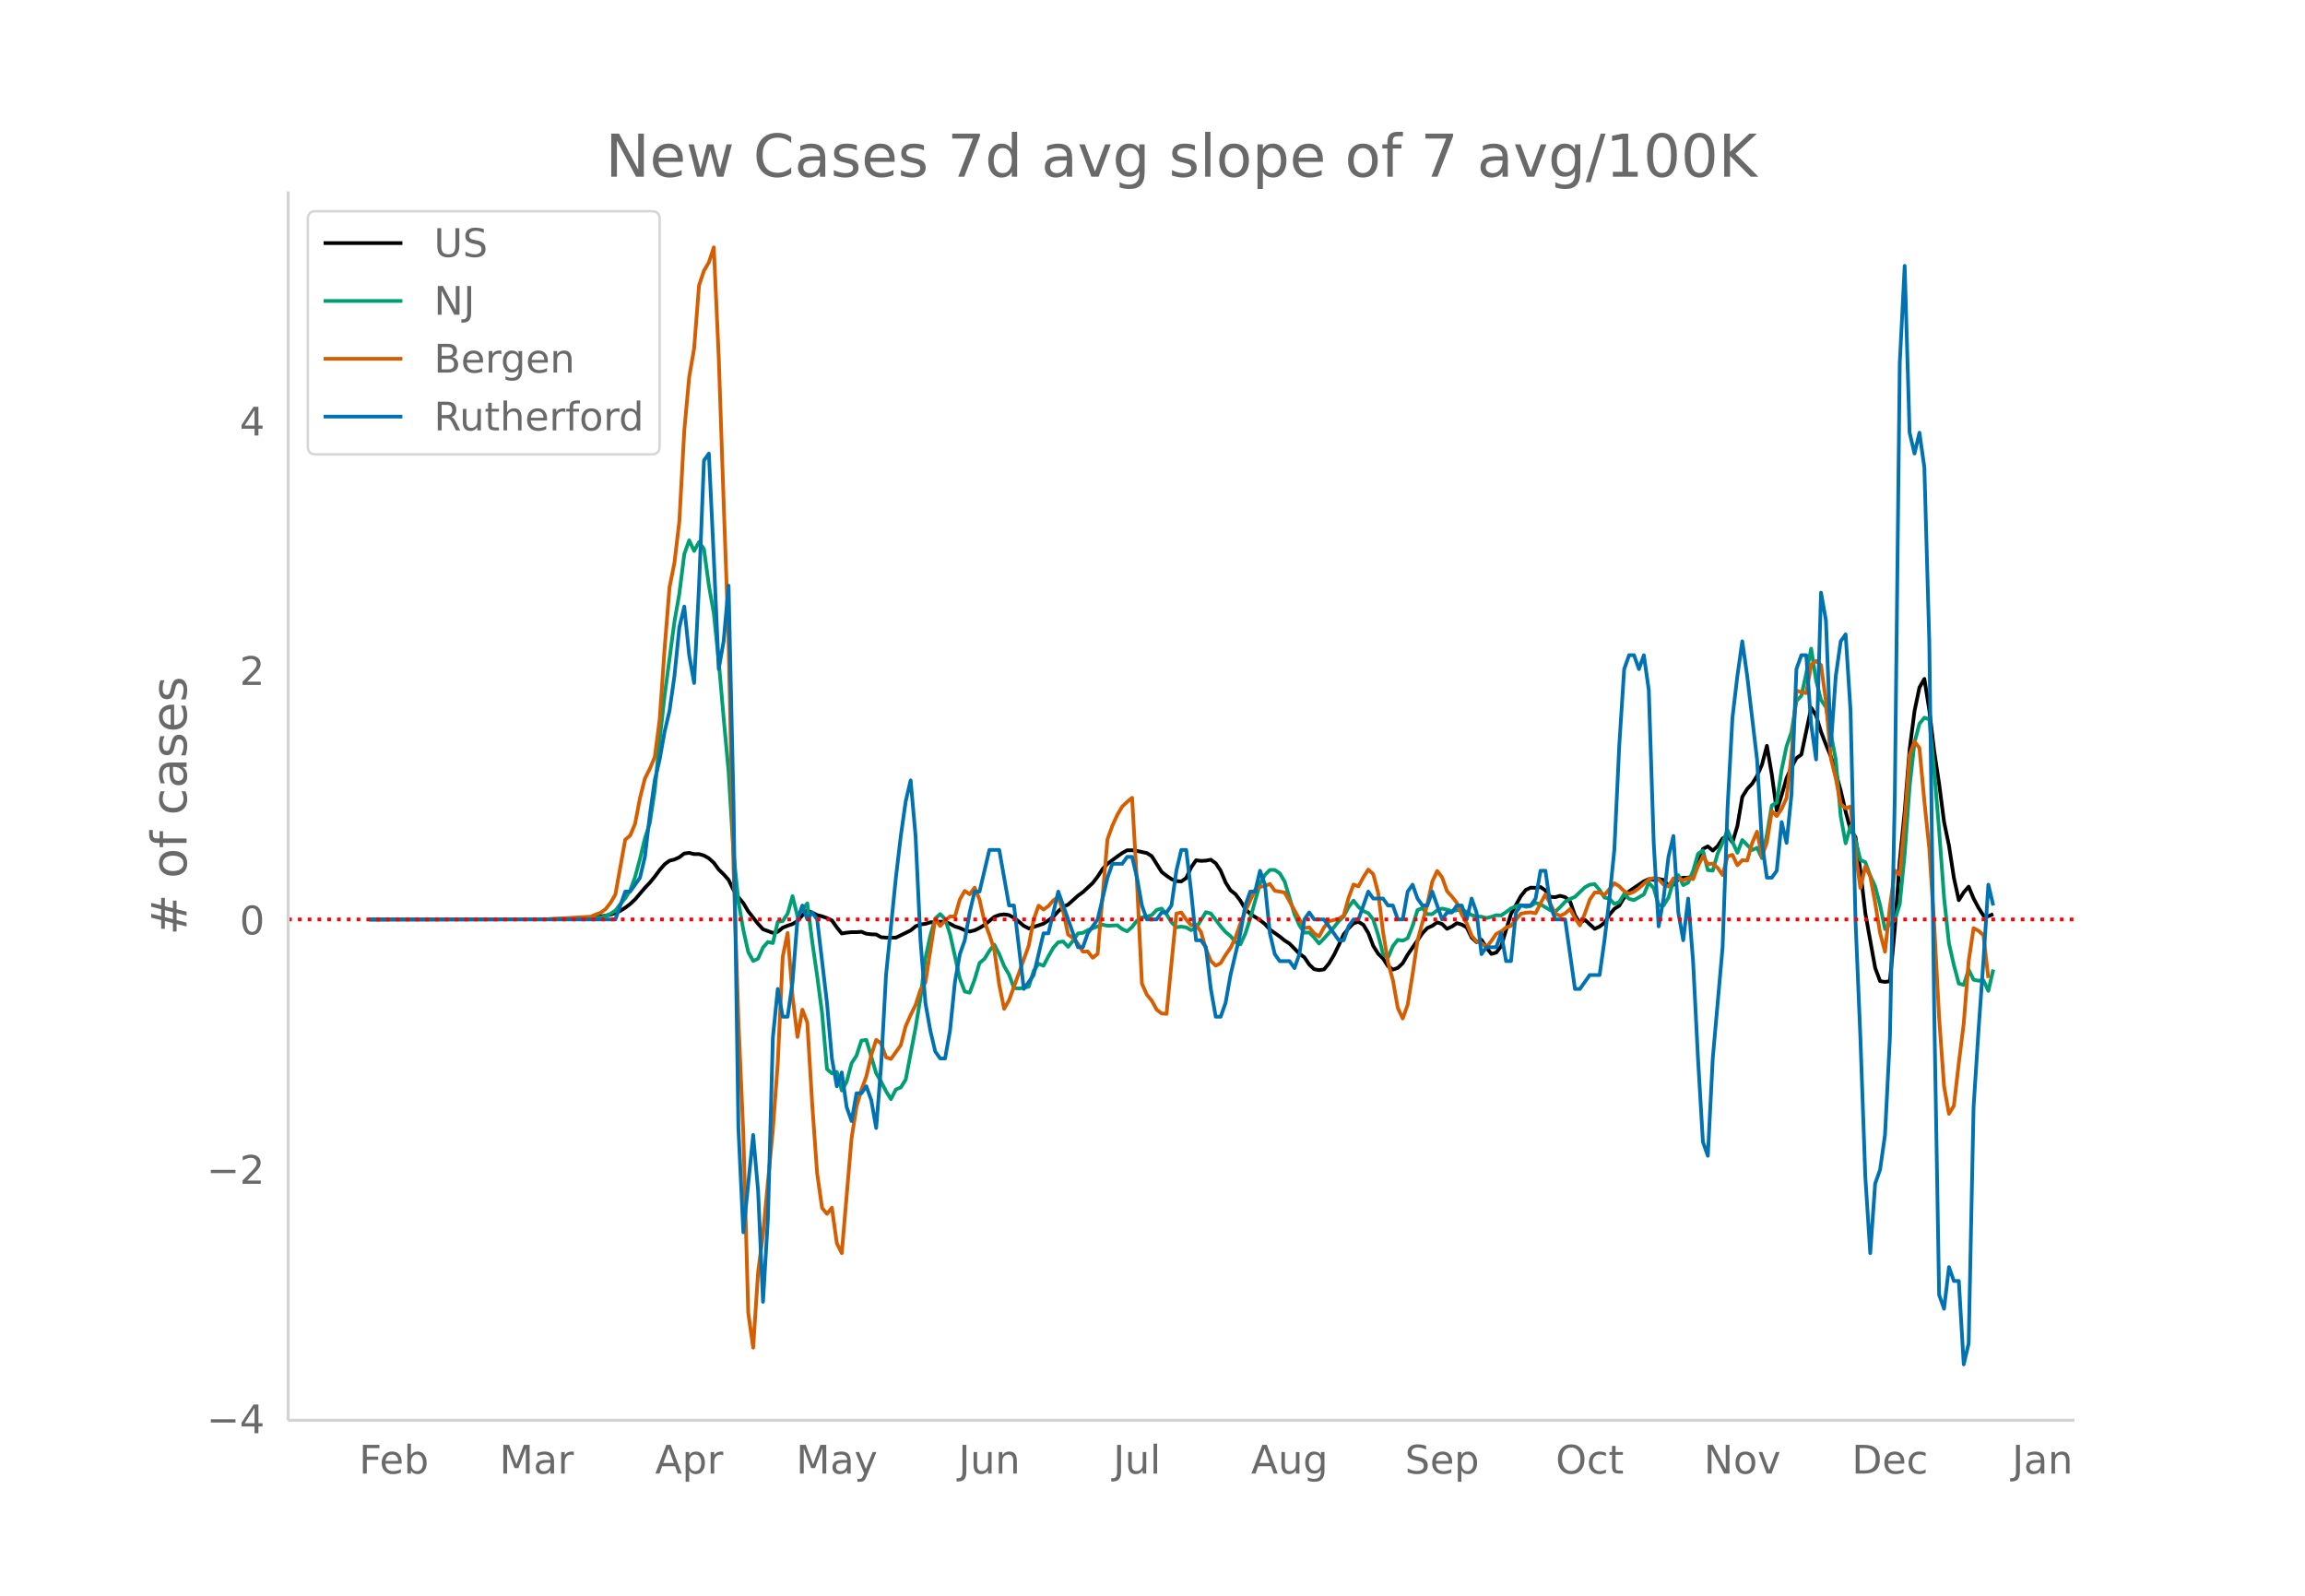 <svg height="864" viewBox="0 0 936 648" width="1248" xmlns="http://www.w3.org/2000/svg" xmlns:xlink="http://www.w3.org/1999/xlink"><defs><style>*{stroke-linecap:butt;stroke-linejoin:round}</style></defs><g id="figure_1"><path d="M0 648h936V0H0z" fill="#fff" id="patch_1"/><g id="axes_1"><path d="M117 576.72h725.4V77.76H117z" fill="none" id="patch_2"/><path clip-path="url(#pbf1c58ecbb)" d="M149.973 373.345l73.939-.081 9.991-.246 3.997-.19 3.997-.384 3.996-.618 1.999-.403 1.998-.63 1.998-.94 1.999-1.237 1.998-1.513 1.998-1.868 3.997-4.708 1.999-2.105 1.998-2.44 1.998-2.684 1.999-2.326 1.998-1.477 1.998-.473 1.999-.924 1.998-1.527 1.998-.256 1.999.507 1.998-.005 1.998.581 1.999 1.127 1.998 1.82 1.998 2.753 1.999 1.925 1.998 2.257 1.998 4.11 1.999 2.989 1.998 2.357 1.998 3.337 3.997 5.086 1.998 2.176 3.997 1.482 1.999-.439 1.998-1.667 1.998-.806 1.999-.68 1.998-1.224 1.998-2.357 1.999-1.828 1.998.766 1.998.999 1.999.507 1.998.716 1.998.942 1.999 2.84 1.998 2.468 1.998-.331 1.999-.218 1.998.018 1.998-.164 1.999.799 1.998.233 1.998.068 1.999 1.119 1.998.165 3.997.008 5.995-2.926 1.998-1.668 1.999-.766 1.998-.247 1.998-.615 3.997-.267 1.998.037 1.999.82 1.998 1.082 1.998.637 1.999.918 1.998.509 1.998-.49 1.999-.971 1.998-1.187 3.997-3.307 1.998-.751 1.999-.267 1.998.308 1.998 1.109 1.999 1.556 1.998 1.721L417.75 377l1.999-.569 3.996-1.357 1.999-1.357 1.998-1.525 1.998-2.159 1.999-1.803 1.998-.908 3.997-3.614 1.998-1.434 3.997-3.715 1.998-2.596 1.998-3.09 1.999-2.1 3.996-2.983 1.999-1.414 1.998-1.109 1.999.01 1.998.27 3.997.865 1.998 1.262 3.997 6.369 1.998 1.565 1.998 1.37 1.999.813 1.998.118 1.998-1.362 1.999-4.307 1.998-2.908 1.998.241 1.999-.097 1.998-.37 1.998 1.45 1.999 3.011 1.998 4.766 1.998 3.198 1.999 1.541 1.998 2.666 1.999 3.337 1.998 1.998 3.997 2.579 1.998 1.587 1.998 2.216 3.997 2.835 1.998 1.63 1.999 1.255 3.996 4.117 1.999 1.404 1.998 2.966 1.998 1.904 1.999.373 1.998-.296 1.998-2.397 1.999-3.364 1.998-4.08 1.998-4.376 1.999-2.486 1.998-2.005 1.998-.636 1.999 1.256 1.998 3.289 1.999 5.24 1.998 3.187 1.998 1.965 1.999 3.081 1.998 1.394 1.998-.677 1.999-1.907 1.998-3.467 5.995-8.707 1.998-2.1 1.999-.899 1.998-1.413 1.998.67 1.999 1.963 1.998-.958 1.998-1.36 1.999.59 1.998 1.17 1.998 4.106 1.999 1.826 1.998-.921 1.999 3.189 1.998 2.531 1.998-.558 1.999-2.576 3.996-13.132 3.997-7.191 1.998-2.512 1.999-.93 1.998.057 1.998-.308 1.999 1.39 1.998 2.609 1.998.101 1.999-.535 1.998.54 1.998 1.733 1.999 5.663 1.998 3.163 1.998-1.368 3.997 3.672 1.999-.919 1.998-1.567 1.998-3.231 1.999-2.387 1.998-1.301 1.998-3.276 1.999-2.576 5.995-4.029 1.998-.913 1.998.312 1.999-.383 1.998.432 1.998 2.224 1.999-.285 1.998-2.28 1.998-.57 1.999-.007 1.998-.677 1.998-4.5 1.999-6.52 1.998-1.024 1.998 1.717 1.999-1.837 1.998-3.119 1.999-1.113 1.998 2.752 1.998-6.682 1.999-11.842 1.998-3.211 1.998-2.09 1.999-3.213 1.998-4.547 1.998-7.649 1.999 11.714 1.998 14.601 1.998-6.33 1.999-6.928 1.998-4.353 1.998-3.704 1.999-1.444 3.996-19.026 1.999 3.177 1.998 6.595 1.998 5.205 1.999 4.837 1.998 6.532 1.999 7.322 1.998 8.536 1.998 7.382 1.999 2.961 1.998 13.645 1.998 17.2 3.997 22.249 1.998 5.38 1.999.31 1.998-.29 1.998-21.53 1.999-27.322 1.998-20.13 1.998-25.065 1.999-15.686 1.998-9.545 1.998-3.473 1.999 12.697 1.998 16.69 1.998 13.24 1.999 15.437 1.998 9.63 1.998 13.077 1.999 9.097 1.998-3.205 1.999-2.314 1.998 4.828 1.998 3.755 1.999 3.18 1.998.258 1.998-.87h0" fill="none" stroke="#000" stroke-linecap="round" stroke-width="1.5" id="line2d_1"/><path clip-path="url(#pbf1c58ecbb)" d="M149.973 373.344l81.932-.099 5.995-.203 5.995-.443 1.998-.663 1.999-.878 1.998-1.298 1.998-2.595 1.999-2.397 1.998-3.188 1.998-5.428 1.999-7.378 1.998-8.331 1.999-6.243 1.998-13.184 1.998-20.497 1.999-18.024 3.996-30.062 1.999-11.386 1.998-16.011 1.998-5.627 1.999 4.323 1.998-3.624 1.998 2.839 1.999 14.784 1.998 11.333 1.998 19.392 1.999 23.133 1.998 21.561 1.998 33.14 1.999 19.764 1.998 11.56 1.998 8.949 1.999 3.66 1.998-.96 1.998-4.51 1.999-2.263 1.998.466 1.999-8.646 1.998-.285 1.998-2.99 1.999-7.14 1.998 8.1 3.997-5.167 1.998 15.557 1.998 13.848 1.999 15.103 1.998 22.778 1.998 1.74 1.999-.582 1.998 7.54 1.998-3.537 1.999-7.558 1.998-3.072 1.998-6.12 1.999-.25 3.996 13.579 1.999 3.368 1.998 3.893 1.999 3.205 1.998-3.915 1.998-.832 1.999-3.2 3.996-20.998 1.999-12.252 1.998-16.006 1.998-9.187 1.999-6.947 1.998-1.815 1.998 2.007 1.999 6.121 3.996 18.071 1.999 5.271 1.998.46 1.998-5.318 1.999-6.749 1.998-1.652 1.998-3.252 1.999-2.549 1.998 3.828 1.999 4.91 1.998 3.44 1.998 5.463 1.999.163 1.998-.245 1.998-.494 1.999-6.406 1.998-2.897 1.998.837 1.999-3.851 1.998-3.491 1.998-2.217 1.999-.302 1.998 2.176 1.998-2.473 1.999-2.979 1.998-.233 1.998-1.1 3.997-1.512 1.998-.698 1.999.442 3.996-.204 1.999 1.542 1.998.896 1.999-1.757 1.998-2.595 1.998-1.297 1.999-.291 1.998-.64 1.998-2.1 1.999-.57 1.998 2.367 1.998 3.224 1.999 2.018 1.998-.244 1.998.303 1.999 1.128 1.998-.872 3.997-6.44 1.998.529 3.997 5.213 1.998 2.32 1.998 1.66 1.999 2.338 1.998 1.041 1.999-4.322 1.998-6.19 3.997-14.214 1.998-3.509 1.998-2.013 1.999.006 1.998 1.356 1.998 3.316 3.997 13.312 1.998 4.485 1.999 2.985 1.998-.07 1.998 2.06 1.999 2.438 1.998-2.037 3.997-4.538 1.998-2.53 1.998-1.932 1.999-3.794 1.998-2.624 1.998 2.578 1.999 1.71 1.998.82 1.999 2.566 1.998 6.272 1.998 7.727 1.999 1.507 1.998-4.696 1.998-2.53 1.999.331 1.998-1.012 1.998-4.963 1.999-6.464 1.998-.797 1.998 2.461 1.999.006 1.998-1.56 1.998-.703 1.999.419 1.998.657 1.998-.401 1.999-.192 1.998.896 1.998 1.291 1.999.483 1.998.157 1.999.53 1.998-.477 1.998-.664 1.999.088 1.998-1.344 1.998-1.507 1.999-.85 1.998-.506 1.998.722 1.999-.338 1.998-1.315 1.998.658 3.997 2.38 1.998.593 1.999-1.891 1.998-2.13 1.998-1.152 1.999-.866 3.996-3.858 1.999-1.082 1.998-.227 1.999 2.38 1.998 3.095 1.998.419 1.999 2.123 1.998-.733 1.998-3.299 1.999 2.02 1.998.482 3.997-2.298 1.998-4.77 1.998 2.193 1.999 6.929 1.998.157 1.998-3.211 1.999-6.773 1.998-2.362 1.998 4.055 1.999-1.047 1.998-4.7 1.998-6.954 1.999-1.367 1.998 7.965 1.998.233 1.999-7 1.998-4.31 1.999-5.196 1.998 4.8 1.998 4.427 1.999-5.166 3.996 4.061 1.999-.896 1.998 4.2 1.998-9.535 1.999-11.875 1.998-1.129 1.998-13.416 1.999-9.513 1.998-5.725 1.998-12.613 1.999-2.112 1.998-9.117 1.998-10.042 1.999 12.968 1.998 7.884 1.998 2.868 3.997 21.452 1.999 22.865 1.998 11.019 1.998-6.988 1.999 5.696 1.998 8.024 1.998.93 1.999 5.487 1.998 4.317 1.998 7.633 1.999 9.722 1.998-1.96 1.998-1.653 1.999-6.563 1.998-20.293 1.998-27.397 1.999-17.943 1.998-7.581 1.998-2.444 1.999.652 1.998 20.794 1.998 24.36 1.999 27.188 1.998 18.647 1.998 8.831 1.999 7.477 1.998.564 1.999-6.208 1.998 4.108 1.998.395 1.999-.203 1.998 4.334 1.998-8.692h0" fill="none" stroke="#009e73" stroke-linecap="round" stroke-width="1.5" id="line2d_2"/><path clip-path="url(#pbf1c58ecbb)" d="M149.973 373.344l71.94-.055 17.985-1.054 1.999-.886 1.998-.721 1.998-1.441 1.999-2.55 1.998-3.382 3.997-22.285 1.998-1.663 1.998-4.767 1.999-10.477 1.998-7.927 1.999-3.992 1.998-4.711 1.998-15.19 1.999-28.825 1.998-24.89 1.998-9.979 1.999-16.852 1.998-36.808 1.998-21.786 1.999-11.586 1.998-25.61 1.998-5.988 1.999-3.381 1.998-6.098 1.998 44.458 1.999 59.038 1.998 55.657 1.998 92.63 1.999 62.198 1.998 46.01 1.998 72.62 1.999 14.191 1.998-30.655 1.998-15.466 3.997-42.241 1.999-27.163 1.998-43.184 1.998-9.7 1.999 25.665 1.998 16.575 1.998-11.087 1.999 5.211 1.998 33.261 1.998 28.05 1.999 13.97 1.998 2.438 1.998-2.494 1.999 14.413 1.998 4.047 3.997-46.787 1.998-12.695 1.998-6.874 1.999-5.432 1.998-8.648 1.998-6.209 1.999 1.442 1.998 5.654 1.999.665 3.996-5.599 1.999-7.76 1.998-4.49 1.998-4.047 1.999-6.209 1.998-2.938 3.997-25.833 1.998 2.883 1.998-2.162 1.999-1.718 1.998.055 1.998-6.985 1.999-3.437 1.998 1.386 1.998-2.716 1.999 4.823 1.998 8.98 1.998 5.322 1.999 6.153 1.998 14.08 1.999 9.868 1.998-3.493 3.997-11.031 3.996-11.142 1.999-10.588 1.998-5.655 1.998 1.608 1.999-1.441 1.998-2.329 1.998-1.22 1.999 5.766 1.998 9.368 1.998 1.442 1.999 2.273 1.998 3.215 1.998-.056 1.999 2.55 1.998-1.607 3.997-46.51 1.998-5.543 1.998-4.38 1.999-3.381 1.998-1.885 1.999-1.663 1.998 34.647 1.998 40.8 1.999 4.49 1.998 2.439 1.998 3.658 1.999 1.553 1.998.166 3.997-40.744 1.998-.444 1.998 2.883 1.999 2.328 1.998-.166 1.998 2.882 1.999 6.874 1.998 4.878 1.998 1.94 1.999-1.053 1.998-3.326 1.998-2.827 1.999-4.047 1.998-5.765 1.999-5.044 3.996-8.704 1.999-1.22 1.998-.387 1.998-.832 1.999 2.772 3.996.72 7.994 14.469 1.998-.333 1.998 2.44 1.999 1.275 1.998-3.66 1.998-2.55 3.997-.942 1.998-1.33 1.999-7.206 1.998-5.433 1.998.776 1.999-3.714 1.998-3.104 1.999 1.829 1.998 7.539 1.998 15.965 1.999 12.362 1.998 7.207 1.998 11.308 1.999 4.269 1.998-5.6 1.998-12.306 1.999-13.692 3.996-14.856 1.999-9.147 1.998-4.324 1.998 2.605 1.999 5.6 1.998 2.217 1.998 2.55 1.999 4.767 1.998 3.492 1.998 5.045 1.999 2.384 1.998.554 1.999 1.718 1.998-2.494 1.998-2.883 1.999-.998 1.998-1.607 1.998-.665 3.997-4.934 1.998-.388 1.999-.166 1.998.388 1.998-4.047 1.999-3.659 3.996 7.872 1.999.887 1.998-.998 1.998-1.774 1.999 3.659 1.998 2.993 1.998-4.767 1.999-5.654 1.998-2.938h1.999l1.998.997 3.997-4.767 1.998 1.22 1.998 1.995 1.999 1.053 1.998-.831 1.998-1.441 3.997-3.548 1.998-.554 1.999.498 1.998 2.162 1.998.776 1.999-3.326h1.998l1.998.832 1.999-.942 1.998.443 1.998-5.322 1.999-3.991 1.998 3.215 1.998-.222 1.999 1.774 1.998 2.883 1.999-7.595 1.998-.61 1.998 4.214 1.999-2.051 1.998.166 1.998-7.096 1.999-4.656 1.998 9.978 1.998-5.654 1.999-12.64 1.998 1.996 1.998-2.938 1.999-4.435 1.998-17.572 1.998-26.055 1.999.721 1.998.333 1.998-11.475 1.999-1.608 1.998 1.719 1.998 14.634 1.999 23.227 1.998 8.15 1.999 10.366 1.998 1.773 1.998-.72 1.999 18.903 1.998 14.191 1.998-8.758 1.999 3.935 1.998 10.81 1.998 12.196 1.999 7.705 1.998-18.293 1.998-14.69 1.999 1.663 1.998-21.897 1.998-26.72 1.999-5.487 1.998 2.716 1.998 21.564 1.999 19.291 1.998 30.822 1.998 37.75 1.999 27.884 1.998 11.198 1.998-3.27 1.999-17.352 1.998-16.02 1.999-25.278 1.998-13.471 1.998 1.053 1.999 1.774 1.998 17.407h0" fill="none" stroke="#d55e00" stroke-linecap="round" stroke-width="1.5" id="line2d_3"/><path clip-path="url(#pbf1c58ecbb)" d="M149.973 373.344h99.917l3.997-11.293h1.998l3.997-5.647 1.998-8.47 1.999-16.94 1.998-14.117 1.998-8.47 1.999-11.294 1.998-8.47 1.998-14.117 1.999-19.763 1.998-8.47 1.998 19.763 1.999 11.294 1.998-39.528 1.998-50.82 1.999-2.824 1.998 42.35 1.998 45.175 1.999-11.294 1.998-22.587 1.998 87.525 1.999 132.698 1.998 42.35 3.997-39.526 1.998 22.587 1.998 45.174 1.999-33.88 1.998-73.408 1.999-19.764 1.998 11.293h1.998l1.999-14.116 1.998-25.41 1.998-5.648 1.999 5.647 1.998-2.823 1.998 2.823 3.997 33.88 1.998 22.588 1.999 11.293 1.998-5.647 1.998 14.117 1.999 5.647 1.998-11.294h1.998l1.999-2.823 1.998 5.647 1.998 11.293 1.999-25.41 1.998-36.704 3.997-39.527 1.998-16.94 1.999-14.117 1.998-8.47 1.998 22.587 1.999 42.35 1.998 25.41 1.998 11.294 1.999 8.47 1.998 2.824h1.998l1.999-11.294 1.998-19.763 1.998-11.294 1.999-5.647 1.998-11.293 1.998-8.47h1.999l3.996-16.94h3.997l3.997 22.586h1.998l3.997 33.88 3.997-5.646 3.996-16.94h1.999l3.996-16.94 7.994 22.587h1.998l1.998-5.647 3.997-5.647 3.997-16.94 1.998-5.647h3.997l1.998-2.823h1.999l1.998 8.47 1.998 11.293 1.999 5.647h3.996l1.999-2.823h1.998l1.998-2.824 1.999-14.116 1.998-8.47h1.998l1.999 16.94 1.998 19.763h1.998l1.999 2.824 1.998 16.94 1.998 11.293h1.999l1.998-5.646 1.998-11.294 3.997-16.94 1.999-11.294 1.998-5.646h1.998l1.999-8.47 1.998 5.646 1.998 19.764 1.999 8.47 1.998 2.823h3.997l1.998 2.824 1.998-5.647 1.999-14.117 1.998-2.823 1.998 2.823h3.997l5.995 8.47h1.998l1.999-5.646 1.998-2.824h1.998l3.997-11.293 1.999 2.823h3.996l1.999 2.823h1.998l1.998 5.647h1.999l1.998-11.293 1.998-2.824 1.999 5.647 1.998 2.823h1.998l1.999-5.646 3.996 11.293 1.999-2.823h1.998l1.998-2.824h1.999l1.998 5.647 1.998-8.47 1.999 5.647 1.998 16.94 1.999-2.823h3.996l1.999-5.647 1.998 11.293h1.998l1.999-19.763 1.998-2.824h3.997l1.998-2.823 1.998-11.293h1.999l1.998 14.116 1.998 5.647h3.997l3.997 28.234h1.998l3.997-5.647h3.997l1.998-14.117 1.998-16.94 1.999-19.764 1.998-42.35 1.998-31.057 1.999-5.647h1.998l1.998 5.647 1.999-5.647 1.998 14.117 1.998 62.114 1.999 33.88 1.998-11.293 1.998-16.94 1.999-8.47 1.998 31.057 1.998 11.293 1.999-16.94 1.998 25.41 1.998 39.528 1.999 33.88 1.998 5.647 1.998-39.527 3.997-45.174 1.999-56.468 1.998-36.704 1.998-16.94 1.999-14.117 1.998 14.117 3.997 33.88 1.998 33.881 1.998 14.117h1.999l1.998-2.823 1.998-19.764 1.999 8.47 1.998-19.764 1.998-50.82 1.999-5.647h1.998l1.998 28.234 1.999 14.117 1.998-67.761 1.998 11.293 1.999 50.82 1.998-28.233 1.999-14.117 1.998-2.823 1.998 31.057 1.999 84.701 1.998 47.998 1.998 56.467 1.999 31.057 1.998-28.234 1.998-5.646 1.999-14.117 1.998-39.527 1.998-98.819 1.999-175.049 1.998-39.527 1.998 67.761 1.999 8.47 1.998-8.47 1.998 14.117 1.999 70.584 1.998 149.639 1.998 115.758 1.999 5.647 1.998-16.94 1.998 5.647h1.999l1.998 33.88 1.999-8.47 1.998-95.995 1.998-31.057 1.999-28.234 1.998-31.057 1.998 8.47h0" fill="none" stroke="#0072b2" stroke-linecap="round" stroke-width="1.5" id="line2d_4"/><path clip-path="url(#pbf1c58ecbb)" d="M117 373.344h725.4" fill="none" stroke="red" stroke-dasharray="1.5,2.475" stroke-width="1.5" id="line2d_5"/><path d="M117 576.72V77.76" fill="none" stroke="#d3d3d3" stroke-linecap="square" stroke-width="1.25" id="patch_3"/><path d="M117 576.72h725.4" fill="none" stroke="#d3d3d3" stroke-linecap="square" stroke-width="1.25" id="patch_4"/><g id="matplotlib.axis_1"><g id="xtick_1"><g transform="matrix(.16 0 0 -.16 145.802 598.378)" fill="#696969" id="text_1"><defs><path d="M9.813 72.906h41.89v-8.312H19.672V43.109h28.906v-8.297H19.672V0h-9.86z" id="DejaVuSans-70"/><path d="M56.203 29.594v-4.39H14.891q.593-9.282 5.593-14.142 5-4.859 13.938-4.859 5.172 0 10.031 1.266 4.86 1.265 9.656 3.812v-8.5Q49.266.734 44.187-.344 39.11-1.422 33.892-1.422q-13.094 0-20.735 7.61-7.64 7.625-7.64 20.625 0 13.421 7.25 21.296Q20.016 56 32.328 56q11.031 0 17.453-7.11 6.422-7.093 6.422-19.296zm-8.984 2.64q-.094 7.36-4.125 11.75-4.032 4.407-10.672 4.407-7.516 0-12.031-4.25-4.516-4.25-5.203-11.97z" id="DejaVuSans-101"/><path d="M48.688 27.297q0 9.906-4.079 15.547-4.078 5.64-11.203 5.64-7.14 0-11.218-5.64-4.079-5.64-4.079-15.547 0-9.906 4.078-15.547 4.079-5.64 11.22-5.64 7.124 0 11.202 5.64t4.078 15.547zM18.108 46.39q2.844 4.875 7.157 7.234Q29.594 56 35.594 56q9.968 0 16.187-7.906 6.235-7.907 6.235-20.797T51.78 6.484q-6.218-7.906-16.187-7.906-6 0-10.328 2.375-4.313 2.375-7.157 7.25V0H9.08v75.984h9.03z" id="DejaVuSans-98"/></defs><use xlink:href="#DejaVuSans-70"/><use x="52.02" xlink:href="#DejaVuSans-101"/><use x="113.543" xlink:href="#DejaVuSans-98"/></g></g><g id="xtick_2"><g transform="matrix(.16 0 0 -.16 202.823 598.378)" fill="#696969" id="text_2"><defs><path d="M9.813 72.906h14.703l18.593-49.61 18.703 49.61h14.704V0H66.89v64.016l-18.797-50h-9.907l-18.796 50V0H9.813z" id="DejaVuSans-77"/><path d="M34.281 27.484q-10.89 0-15.093-2.484-4.204-2.484-4.204-8.5 0-4.781 3.157-7.594 3.156-2.797 8.562-2.797 7.485 0 12 5.297 4.516 5.297 4.516 14.078v2zm17.922 3.72V0H43.22v8.297Q40.14 3.328 35.547.953q-4.594-2.375-11.234-2.375-8.391 0-13.36 4.719Q6 8.016 6 15.922q0 9.219 6.172 13.906 6.187 4.688 18.437 4.688h12.61v.89q0 6.203-4.078 9.594-4.078 3.39-11.453 3.39-4.688 0-9.141-1.124-4.438-1.125-8.531-3.375v8.312q4.921 1.906 9.562 2.844 4.64.953 9.031.953 11.875 0 17.735-6.156 5.86-6.14 5.86-18.64z" id="DejaVuSans-97"/><path d="M41.11 46.297q-1.516.875-3.297 1.281Q36.03 48 33.89 48q-7.625 0-11.703-4.953-4.079-4.953-4.079-14.234V0H9.08v54.688h9.03v-8.5q2.844 4.984 7.375 7.39Q30.031 56 36.531 56q.922 0 2.047-.125 1.125-.11 2.484-.36z" id="DejaVuSans-114"/></defs><use xlink:href="#DejaVuSans-77"/><use x="86.279" xlink:href="#DejaVuSans-97"/><use x="147.559" xlink:href="#DejaVuSans-114"/></g></g><g id="xtick_3"><g transform="matrix(.16 0 0 -.16 266.025 598.378)" fill="#696969" id="text_3"><defs><path d="M34.188 63.188L20.797 26.906h26.812zm-5.579 9.718h11.188L67.578 0h-10.25l-6.64 18.703h-32.86L11.188 0H.78z" id="DejaVuSans-65"/><path d="M18.11 8.203v-29H9.077v75.484h9.031v-8.296q2.844 4.875 7.157 7.234Q29.594 56 35.594 56q9.968 0 16.187-7.906 6.235-7.907 6.235-20.797T51.78 6.484q-6.218-7.906-16.187-7.906-6 0-10.328 2.375-4.313 2.375-7.157 7.25zm30.578 19.094q0 9.906-4.079 15.547-4.078 5.64-11.203 5.64-7.14 0-11.218-5.64-4.079-5.64-4.079-15.547 0-9.906 4.078-15.547 4.079-5.64 11.22-5.64 7.124 0 11.202 5.64t4.078 15.547z" id="DejaVuSans-112"/></defs><use xlink:href="#DejaVuSans-65"/><use x="68.408" xlink:href="#DejaVuSans-112"/><use x="131.885" xlink:href="#DejaVuSans-114"/></g></g><g id="xtick_4"><g transform="matrix(.16 0 0 -.16 323.276 598.378)" fill="#696969" id="text_4"><defs><path d="M32.172-5.078q-3.797-9.766-7.422-12.735-3.61-2.984-9.656-2.984H7.906v7.516h5.282q3.703 0 5.75 1.765Q21-9.766 23.483-3.219l1.61 4.094-22.11 53.813H12.5l17.094-42.766 17.093 42.766h9.516z" id="DejaVuSans-121"/></defs><use xlink:href="#DejaVuSans-77"/><use x="86.279" xlink:href="#DejaVuSans-97"/><use x="147.559" xlink:href="#DejaVuSans-121"/></g></g><g id="xtick_5"><g transform="matrix(.16 0 0 -.16 389.264 598.378)" fill="#696969" id="text_5"><defs><path d="M9.813 72.906h9.859V5.078q0-13.187-5-19.14-5-5.954-16.094-5.954h-3.75v8.297h3.078q6.531 0 9.219 3.672Q9.813-4.39 9.813 5.078z" id="DejaVuSans-74"/><path d="M8.5 21.578v33.11h8.984V21.922q0-7.766 3.016-11.656 3.031-3.875 9.094-3.875 7.265 0 11.484 4.64 4.234 4.64 4.234 12.656v31h8.985V0h-8.984v8.406Q42.047 3.422 37.718 1q-4.313-2.422-10.032-2.422-9.421 0-14.312 5.86Q8.5 10.296 8.5 21.578zM31.11 56z" id="DejaVuSans-117"/><path d="M54.89 33.016V0h-8.984v32.719q0 7.765-3.031 11.61-3.031 3.858-9.078 3.858-7.281 0-11.484-4.64-4.204-4.625-4.204-12.64V0H9.08v54.688h9.03v-8.5q3.235 4.937 7.594 7.374Q30.078 56 35.797 56q9.422 0 14.25-5.828 4.844-5.828 4.844-17.156z" id="DejaVuSans-110"/></defs><use xlink:href="#DejaVuSans-74"/><use x="29.492" xlink:href="#DejaVuSans-117"/><use x="92.871" xlink:href="#DejaVuSans-110"/></g></g><g id="xtick_6"><g transform="matrix(.16 0 0 -.16 452.062 598.378)" fill="#696969" id="text_6"><defs><path d="M9.422 75.984h8.984V0H9.422z" id="DejaVuSans-108"/></defs><use xlink:href="#DejaVuSans-74"/><use x="29.492" xlink:href="#DejaVuSans-117"/><use x="92.871" xlink:href="#DejaVuSans-108"/></g></g><g id="xtick_7"><g transform="matrix(.16 0 0 -.16 508.042 598.378)" fill="#696969" id="text_7"><defs><path d="M45.406 27.984q0 9.766-4.031 15.125-4.016 5.375-11.297 5.375-7.219 0-11.25-5.375-4.031-5.359-4.031-15.125 0-9.718 4.031-15.093t11.25-5.375q7.281 0 11.297 5.375 4.031 5.375 4.031 15.093zm8.985-21.203q0-13.953-6.203-20.765Q42-20.797 29.203-20.797q-4.734 0-8.937.703-4.203.703-8.157 2.172v8.735q3.954-2.141 7.813-3.157 3.86-1.031 7.86-1.031 8.843 0 13.234 4.61 4.39 4.609 4.39 13.937v4.453q-2.781-4.844-7.125-7.234Q33.938 0 27.875 0 17.828 0 11.672 7.656q-6.156 7.672-6.156 20.328 0 12.688 6.156 20.344Q17.828 56 27.875 56q6.063 0 10.406-2.39 4.344-2.391 7.125-7.22v8.297h8.985z" id="DejaVuSans-103"/></defs><use xlink:href="#DejaVuSans-65"/><use x="68.408" xlink:href="#DejaVuSans-117"/><use x="131.787" xlink:href="#DejaVuSans-103"/></g></g><g id="xtick_8"><g transform="matrix(.16 0 0 -.16 570.532 598.378)" fill="#696969" id="text_8"><defs><path d="M53.516 70.516V60.89q-5.61 2.687-10.594 4-4.984 1.328-9.625 1.328-8.047 0-12.422-3.125t-4.375-8.89q0-4.845 2.906-7.313 2.907-2.453 11.016-3.97l5.953-1.218q11.031-2.11 16.281-7.406 5.25-5.297 5.25-14.172 0-10.61-7.11-16.078-7.093-5.469-20.812-5.469-5.172 0-11.015 1.172Q13.14.922 6.89 3.219v10.156q6-3.36 11.765-5.078 5.766-1.703 11.328-1.703 8.438 0 13.032 3.312 4.593 3.328 4.593 9.485 0 5.359-3.297 8.39-3.296 3.032-10.812 4.547L27.484 33.5q-11.03 2.188-15.968 6.875-4.922 4.688-4.922 13.047 0 9.672 6.812 15.234 6.813 5.563 18.766 5.563 5.14 0 10.453-.938 5.328-.922 10.89-2.765z" id="DejaVuSans-83"/></defs><use xlink:href="#DejaVuSans-83"/><use x="63.477" xlink:href="#DejaVuSans-101"/><use x="125" xlink:href="#DejaVuSans-112"/></g></g><g id="xtick_9"><g transform="matrix(.16 0 0 -.16 631.73 598.378)" fill="#696969" id="text_9"><defs><path d="M39.406 66.219q-10.75 0-17.078-8.016-6.312-8-6.312-21.828 0-13.766 6.312-21.781 6.328-8 17.078-8 10.735 0 17.016 8 6.281 8.015 6.281 21.781 0 13.828-6.281 21.828-6.281 8.016-17.016 8.016zm0 8q15.328 0 24.5-10.281 9.188-10.282 9.188-27.563 0-17.234-9.188-27.516-9.172-10.28-24.5-10.28-15.375 0-24.593 10.25-9.204 10.265-9.204 27.546t9.204 27.563q9.218 10.28 24.593 10.28z" id="DejaVuSans-79"/><path d="M48.781 52.594v-8.407q-3.812 2.11-7.64 3.157-3.828 1.047-7.735 1.047-8.75 0-13.593-5.547-4.829-5.532-4.829-15.547 0-10.016 4.829-15.563 4.843-5.53 13.593-5.53 3.907 0 7.735 1.046 3.828 1.047 7.64 3.156V2.094Q45.016.344 40.984-.531q-4.015-.89-8.562-.89-12.36 0-19.64 7.765-7.266 7.765-7.266 20.953 0 13.375 7.343 21.031Q20.22 56 33.016 56q4.14 0 8.093-.86 3.953-.843 7.672-2.546z" id="DejaVuSans-99"/><path d="M18.313 70.219V54.688h18.5v-6.985h-18.5V18.016q0-6.688 1.828-8.594 1.828-1.906 7.453-1.906h9.218V0h-9.218q-10.407 0-14.36 3.875-3.953 3.89-3.953 14.14v29.688H2.687v6.984h6.594V70.22z" id="DejaVuSans-116"/></defs><use xlink:href="#DejaVuSans-79"/><use x="78.711" xlink:href="#DejaVuSans-99"/><use x="133.691" xlink:href="#DejaVuSans-116"/></g></g><g id="xtick_10"><g transform="matrix(.16 0 0 -.16 691.897 598.378)" fill="#696969" id="text_10"><defs><path d="M9.813 72.906h13.28l32.329-60.984v60.984h9.562V0h-13.28L19.39 60.984V0H9.813z" id="DejaVuSans-78"/><path d="M30.61 48.39q-7.22 0-11.422-5.64-4.204-5.64-4.204-15.453 0-9.813 4.172-15.453 4.188-5.64 11.453-5.64 7.188 0 11.375 5.655 4.203 5.672 4.203 15.438 0 9.719-4.203 15.406-4.187 5.688-11.375 5.688zm0 7.61q11.718 0 18.406-7.625 6.703-7.61 6.703-21.078 0-13.422-6.703-21.078-6.688-7.64-18.407-7.64-11.765 0-18.437 7.64-6.656 7.656-6.656 21.078 0 13.469 6.656 21.078Q18.844 56 30.609 56z" id="DejaVuSans-111"/><path d="M2.984 54.688H12.5L29.594 8.797l17.093 45.89h9.516L35.687 0H23.485z" id="DejaVuSans-118"/></defs><use xlink:href="#DejaVuSans-78"/><use x="74.805" xlink:href="#DejaVuSans-111"/><use x="135.986" xlink:href="#DejaVuSans-118"/></g></g><g id="xtick_11"><g transform="matrix(.16 0 0 -.16 751.98 598.378)" fill="#696969" id="text_11"><defs><path d="M19.672 64.797V8.109h11.922q15.093 0 22.093 6.829 7 6.843 7 21.593 0 14.64-7 21.453-7 6.813-22.093 6.813zm-9.86 8.11h20.266q21.188 0 31.094-8.813 9.922-8.813 9.922-27.563 0-18.86-9.969-27.703Q51.172 0 30.078 0H9.813z" id="DejaVuSans-68"/></defs><use xlink:href="#DejaVuSans-68"/><use x="77.002" xlink:href="#DejaVuSans-101"/><use x="138.525" xlink:href="#DejaVuSans-99"/></g></g><g id="xtick_12"><g transform="matrix(.16 0 0 -.16 817.078 598.378)" fill="#696969" id="text_12"><use xlink:href="#DejaVuSans-74"/><use x="29.492" xlink:href="#DejaVuSans-97"/><use x="90.771" xlink:href="#DejaVuSans-110"/></g></g></g><g id="matplotlib.axis_2"><g id="ytick_1"><g transform="matrix(.16 0 0 -.16 83.912 581.994)" fill="#696969" id="text_13"><defs><path d="M10.594 35.5h62.593v-8.297H10.594z" id="DejaVuSans-8722"/><path d="M37.797 64.313L12.89 25.39h24.906zm-2.594 8.593H47.61V25.391h10.407v-8.203H47.609V0h-9.812v17.188H4.89v9.515z" id="DejaVuSans-52"/></defs><use xlink:href="#DejaVuSans-8722"/><use x="83.789" xlink:href="#DejaVuSans-52"/></g></g><g id="ytick_2"><g transform="matrix(.16 0 0 -.16 83.912 480.708)" fill="#696969" id="text_14"><defs><path d="M19.188 8.297h34.421V0H7.33v8.297q5.609 5.812 15.296 15.594 9.703 9.797 12.188 12.64 4.734 5.313 6.609 9 1.89 3.688 1.89 7.25 0 5.813-4.078 9.469-4.078 3.672-10.625 3.672-4.64 0-9.797-1.61-5.14-1.609-11-4.89v9.969Q13.767 71.78 18.938 73q5.188 1.219 9.485 1.219 11.328 0 18.062-5.672 6.735-5.656 6.735-15.125 0-4.5-1.688-8.531-1.672-4.016-6.125-9.485-1.218-1.422-7.765-8.187-6.532-6.766-18.453-18.922z" id="DejaVuSans-50"/></defs><use xlink:href="#DejaVuSans-8722"/><use x="83.789" xlink:href="#DejaVuSans-50"/></g></g><g id="ytick_3"><g transform="matrix(.16 0 0 -.16 97.32 379.423)" fill="#696969" id="text_15"><defs><path d="M31.781 66.406q-7.61 0-11.453-7.5Q16.5 51.422 16.5 36.375q0-14.984 3.828-22.484 3.844-7.5 11.453-7.5 7.672 0 11.5 7.5 3.844 7.5 3.844 22.484 0 15.047-3.844 22.531-3.828 7.5-11.5 7.5zm0 7.813q12.266 0 18.735-9.703 6.468-9.688 6.468-28.141 0-18.406-6.468-28.11-6.47-9.687-18.735-9.687-12.25 0-18.718 9.688-6.47 9.703-6.47 28.109 0 18.453 6.47 28.14Q19.53 74.22 31.78 74.22z" id="DejaVuSans-48"/></defs><use xlink:href="#DejaVuSans-48"/></g></g><g id="ytick_4"><use xlink:href="#DejaVuSans-50" transform="matrix(.16 0 0 -.16 97.32 278.138)" fill="#696969" id="text_16"/></g><g id="ytick_5"><use xlink:href="#DejaVuSans-52" transform="matrix(.16 0 0 -.16 97.32 176.852)" fill="#696969" id="text_17"/></g><g transform="matrix(0 -.2 -.2 0 75.753 379.813)" fill="#696969" id="text_18"><defs><path d="M51.125 44H36.922l-4.11-16.313h14.313zm-7.328 27.781l-5.078-20.265h14.265L58.11 71.78h7.813L60.89 51.516h15.234V44h-17.14l-4-16.313h15.53V20.22H53.079L48 0h-7.813l5.032 20.219H30.906L25.875 0h-7.86l5.079 20.219H7.719v7.468h17.187L29 44H13.281v7.516h17.625l4.985 20.265z" id="DejaVuSans-35"/><path d="M37.11 75.984V68.5h-8.594q-4.828 0-6.72-1.953-1.874-1.953-1.874-7.031v-4.828h14.797v-6.985H19.922V0H10.89v47.703H2.297v6.984h8.594V58.5q0 9.125 4.25 13.297 4.25 4.187 13.468 4.187z" id="DejaVuSans-102"/><path d="M44.281 53.078v-8.5q-3.797 1.953-7.906 2.922-4.094.984-8.5.984-6.688 0-10.031-2.047-3.344-2.046-3.344-6.156 0-3.125 2.39-4.906 2.391-1.781 9.626-3.39l3.078-.688q9.562-2.047 13.593-5.781 4.032-3.735 4.032-10.422 0-7.625-6.032-12.078-6.03-4.438-16.578-4.438-4.39 0-9.156.86Q10.688.296 5.422 2v9.281q4.984-2.594 9.812-3.89 4.829-1.282 9.579-1.282 6.343 0 9.75 2.172 3.421 2.172 3.421 6.125 0 3.656-2.468 5.61-2.453 1.953-10.813 3.765l-3.125.735q-8.344 1.75-12.062 5.39-3.704 3.64-3.704 9.985 0 7.718 5.47 11.906Q16.75 56 26.811 56q4.97 0 9.36-.734 4.406-.72 8.11-2.188z" id="DejaVuSans-115"/></defs><use xlink:href="#DejaVuSans-35"/><use x="83.789" xlink:href="#DejaVuSans-32"/><use x="115.576" xlink:href="#DejaVuSans-111"/><use x="176.758" xlink:href="#DejaVuSans-102"/><use x="211.963" xlink:href="#DejaVuSans-32"/><use x="243.75" xlink:href="#DejaVuSans-99"/><use x="298.73" xlink:href="#DejaVuSans-97"/><use x="360.01" xlink:href="#DejaVuSans-115"/><use x="412.109" xlink:href="#DejaVuSans-101"/><use x="473.633" xlink:href="#DejaVuSans-115"/></g></g><g transform="matrix(.24 0 0 -.24 245.86 71.76)" fill="#696969" id="text_19"><defs><path d="M4.203 54.688h8.985l11.234-42.672 11.172 42.672h10.593l11.235-42.672 11.187 42.672h8.985L63.28 0H52.688L40.922 44.828 29.109 0H18.5z" id="DejaVuSans-119"/><path d="M64.406 67.281v-10.39q-4.984 4.64-10.625 6.922-5.64 2.296-11.984 2.296-12.5 0-19.14-7.64-6.641-7.64-6.641-22.094 0-14.406 6.64-22.047 6.64-7.64 19.14-7.64 6.345 0 11.985 2.296 5.64 2.297 10.625 6.938V5.609Q59.234 2.094 53.437.33q-5.78-1.75-12.218-1.75-16.563 0-26.094 10.124-9.516 10.14-9.516 27.672 0 17.578 9.516 27.703 9.531 10.14 26.094 10.14 6.531 0 12.312-1.734 5.797-1.734 10.875-5.203z" id="DejaVuSans-67"/><path d="M8.203 72.906h46.875v-4.203L28.61 0H18.312L43.22 64.594H8.203z" id="DejaVuSans-55"/><path d="M45.406 46.39v29.594h8.985V0h-8.985v8.203Q42.578 3.328 38.25.953q-4.313-2.375-10.375-2.375-9.906 0-16.14 7.906-6.22 7.922-6.22 20.813 0 12.89 6.22 20.797Q17.968 56 27.874 56q6.063 0 10.375-2.375 4.328-2.36 7.156-7.234zm-30.61-19.093q0-9.906 4.079-15.547 4.078-5.64 11.203-5.64 7.125 0 11.219 5.64 4.11 5.64 4.11 15.547 0 9.906-4.11 15.547-4.094 5.64-11.219 5.64-7.125 0-11.203-5.64-4.078-5.64-4.078-15.547z" id="DejaVuSans-100"/><path d="M25.39 72.906h8.297L8.297-9.28H0z" id="DejaVuSans-47"/><path d="M12.406 8.297h16.11v55.625l-17.532-3.516v8.985l17.438 3.515h9.86V8.296H54.39V0H12.406z" id="DejaVuSans-49"/><path d="M9.813 72.906h9.859V42.094L52.39 72.906h12.703L28.906 38.922 67.672 0H54.688L19.672 35.11V0h-9.86z" id="DejaVuSans-75"/></defs><use xlink:href="#DejaVuSans-78"/><use x="74.805" xlink:href="#DejaVuSans-101"/><use x="136.328" xlink:href="#DejaVuSans-119"/><use x="218.115" xlink:href="#DejaVuSans-32"/><use x="249.902" xlink:href="#DejaVuSans-67"/><use x="319.727" xlink:href="#DejaVuSans-97"/><use x="381.006" xlink:href="#DejaVuSans-115"/><use x="433.105" xlink:href="#DejaVuSans-101"/><use x="494.629" xlink:href="#DejaVuSans-115"/><use x="546.729" xlink:href="#DejaVuSans-32"/><use x="578.516" xlink:href="#DejaVuSans-55"/><use x="642.139" xlink:href="#DejaVuSans-100"/><use x="705.615" xlink:href="#DejaVuSans-32"/><use x="737.402" xlink:href="#DejaVuSans-97"/><use x="798.682" xlink:href="#DejaVuSans-118"/><use x="857.861" xlink:href="#DejaVuSans-103"/><use x="921.338" xlink:href="#DejaVuSans-32"/><use x="953.125" xlink:href="#DejaVuSans-115"/><use x="1005.225" xlink:href="#DejaVuSans-108"/><use x="1033.008" xlink:href="#DejaVuSans-111"/><use x="1094.189" xlink:href="#DejaVuSans-112"/><use x="1157.666" xlink:href="#DejaVuSans-101"/><use x="1219.189" xlink:href="#DejaVuSans-32"/><use x="1250.977" xlink:href="#DejaVuSans-111"/><use x="1312.158" xlink:href="#DejaVuSans-102"/><use x="1347.363" xlink:href="#DejaVuSans-32"/><use x="1379.15" xlink:href="#DejaVuSans-55"/><use x="1442.773" xlink:href="#DejaVuSans-32"/><use x="1474.561" xlink:href="#DejaVuSans-97"/><use x="1535.84" xlink:href="#DejaVuSans-118"/><use x="1595.02" xlink:href="#DejaVuSans-103"/><use x="1658.496" xlink:href="#DejaVuSans-47"/><use x="1692.188" xlink:href="#DejaVuSans-49"/><use x="1755.811" xlink:href="#DejaVuSans-48"/><use x="1819.434" xlink:href="#DejaVuSans-48"/><use x="1883.057" xlink:href="#DejaVuSans-75"/></g><g id="legend_1"><path d="M128.2 184.5h136.45q3.2 0 3.2-3.2V88.96q0-3.2-3.2-3.2H128.2q-3.2 0-3.2 3.2v92.34q0 3.2 3.2 3.2z" fill="none" opacity=".8" stroke="#ccc" id="patch_5"/><path d="M131.4 98.718h32" fill="none" stroke="#000" stroke-linecap="round" stroke-width="1.5" id="line2d_6"/><g transform="matrix(.16 0 0 -.16 176.2 104.317)" fill="#696969" id="text_20"><defs><path d="M8.688 72.906h9.921V28.61q0-11.718 4.235-16.875 4.25-5.14 13.781-5.14 9.469 0 13.719 5.14 4.25 5.157 4.25 16.875v44.297H64.5V27.391q0-14.25-7.063-21.532-7.046-7.28-20.812-7.28-13.828 0-20.89 7.28-7.047 7.282-7.047 21.532z" id="DejaVuSans-85"/></defs><use xlink:href="#DejaVuSans-85"/><use x="73.193" xlink:href="#DejaVuSans-83"/></g><path d="M131.4 122.203h32" fill="none" stroke="#009e73" stroke-linecap="round" stroke-width="1.5" id="line2d_8"/><g transform="matrix(.16 0 0 -.16 176.2 127.802)" fill="#696969" id="text_21"><use xlink:href="#DejaVuSans-78"/><use x="74.805" xlink:href="#DejaVuSans-74"/></g><path d="M131.4 145.688h32" fill="none" stroke="#d55e00" stroke-linecap="round" stroke-width="1.5" id="line2d_10"/><g transform="matrix(.16 0 0 -.16 176.2 151.287)" fill="#696969" id="text_22"><defs><path d="M19.672 34.813V8.108H35.5q7.953 0 11.781 3.297 3.844 3.297 3.844 10.078 0 6.844-3.844 10.078-3.828 3.25-11.781 3.25zm0 29.984V42.828h14.61q7.218 0 10.75 2.703 3.546 2.719 3.546 8.282 0 5.515-3.547 8.25-3.531 2.734-10.75 2.734zm-9.86 8.11h25.204q11.28 0 17.375-4.688Q58.5 63.53 58.5 54.89q0-6.703-3.125-10.657-3.125-3.953-9.188-4.922 7.282-1.562 11.313-6.53 4.031-4.954 4.031-12.376 0-9.765-6.64-15.093Q48.25 0 35.984 0H9.812z" id="DejaVuSans-66"/></defs><use xlink:href="#DejaVuSans-66"/><use x="68.604" xlink:href="#DejaVuSans-101"/><use x="130.127" xlink:href="#DejaVuSans-114"/><use x="169.49" xlink:href="#DejaVuSans-103"/><use x="232.967" xlink:href="#DejaVuSans-101"/><use x="294.49" xlink:href="#DejaVuSans-110"/></g><path d="M131.4 169.173h32" fill="none" stroke="#0072b2" stroke-linecap="round" stroke-width="1.5" id="line2d_12"/><g transform="matrix(.16 0 0 -.16 176.2 174.773)" fill="#696969" id="text_23"><defs><path d="M44.39 34.188q3.172-1.079 6.172-4.594 3-3.516 6.032-9.672L66.609 0H56l-9.313 18.703q-3.624 7.328-7.015 9.719-3.39 2.39-9.25 2.39h-10.75V0h-9.86v72.906h22.266q12.5 0 18.656-5.234 6.157-5.219 6.157-15.766 0-6.89-3.203-11.437-3.204-4.532-9.297-6.282zM19.673 64.797V38.922h12.406q7.125 0 10.766 3.297 3.64 3.297 3.64 9.687 0 6.39-3.64 9.64-3.64 3.25-10.766 3.25z" id="DejaVuSans-82"/><path d="M54.89 33.016V0h-8.984v32.719q0 7.765-3.031 11.61-3.031 3.858-9.078 3.858-7.281 0-11.484-4.64-4.204-4.625-4.204-12.64V0H9.08v75.984h9.03V46.188q3.235 4.937 7.594 7.374Q30.078 56 35.797 56q9.422 0 14.25-5.828 4.844-5.828 4.844-17.156z" id="DejaVuSans-104"/></defs><use xlink:href="#DejaVuSans-82"/><use x="64.982" xlink:href="#DejaVuSans-117"/><use x="128.361" xlink:href="#DejaVuSans-116"/><use x="167.57" xlink:href="#DejaVuSans-104"/><use x="230.949" xlink:href="#DejaVuSans-101"/><use x="292.473" xlink:href="#DejaVuSans-114"/><use x="333.586" xlink:href="#DejaVuSans-102"/><use x="368.791" xlink:href="#DejaVuSans-111"/><use x="429.973" xlink:href="#DejaVuSans-114"/><use x="469.336" xlink:href="#DejaVuSans-100"/></g></g></g></g><defs><clipPath id="pbf1c58ecbb"><path d="M117 77.76h725.4v498.96H117z"/></clipPath></defs></svg>
